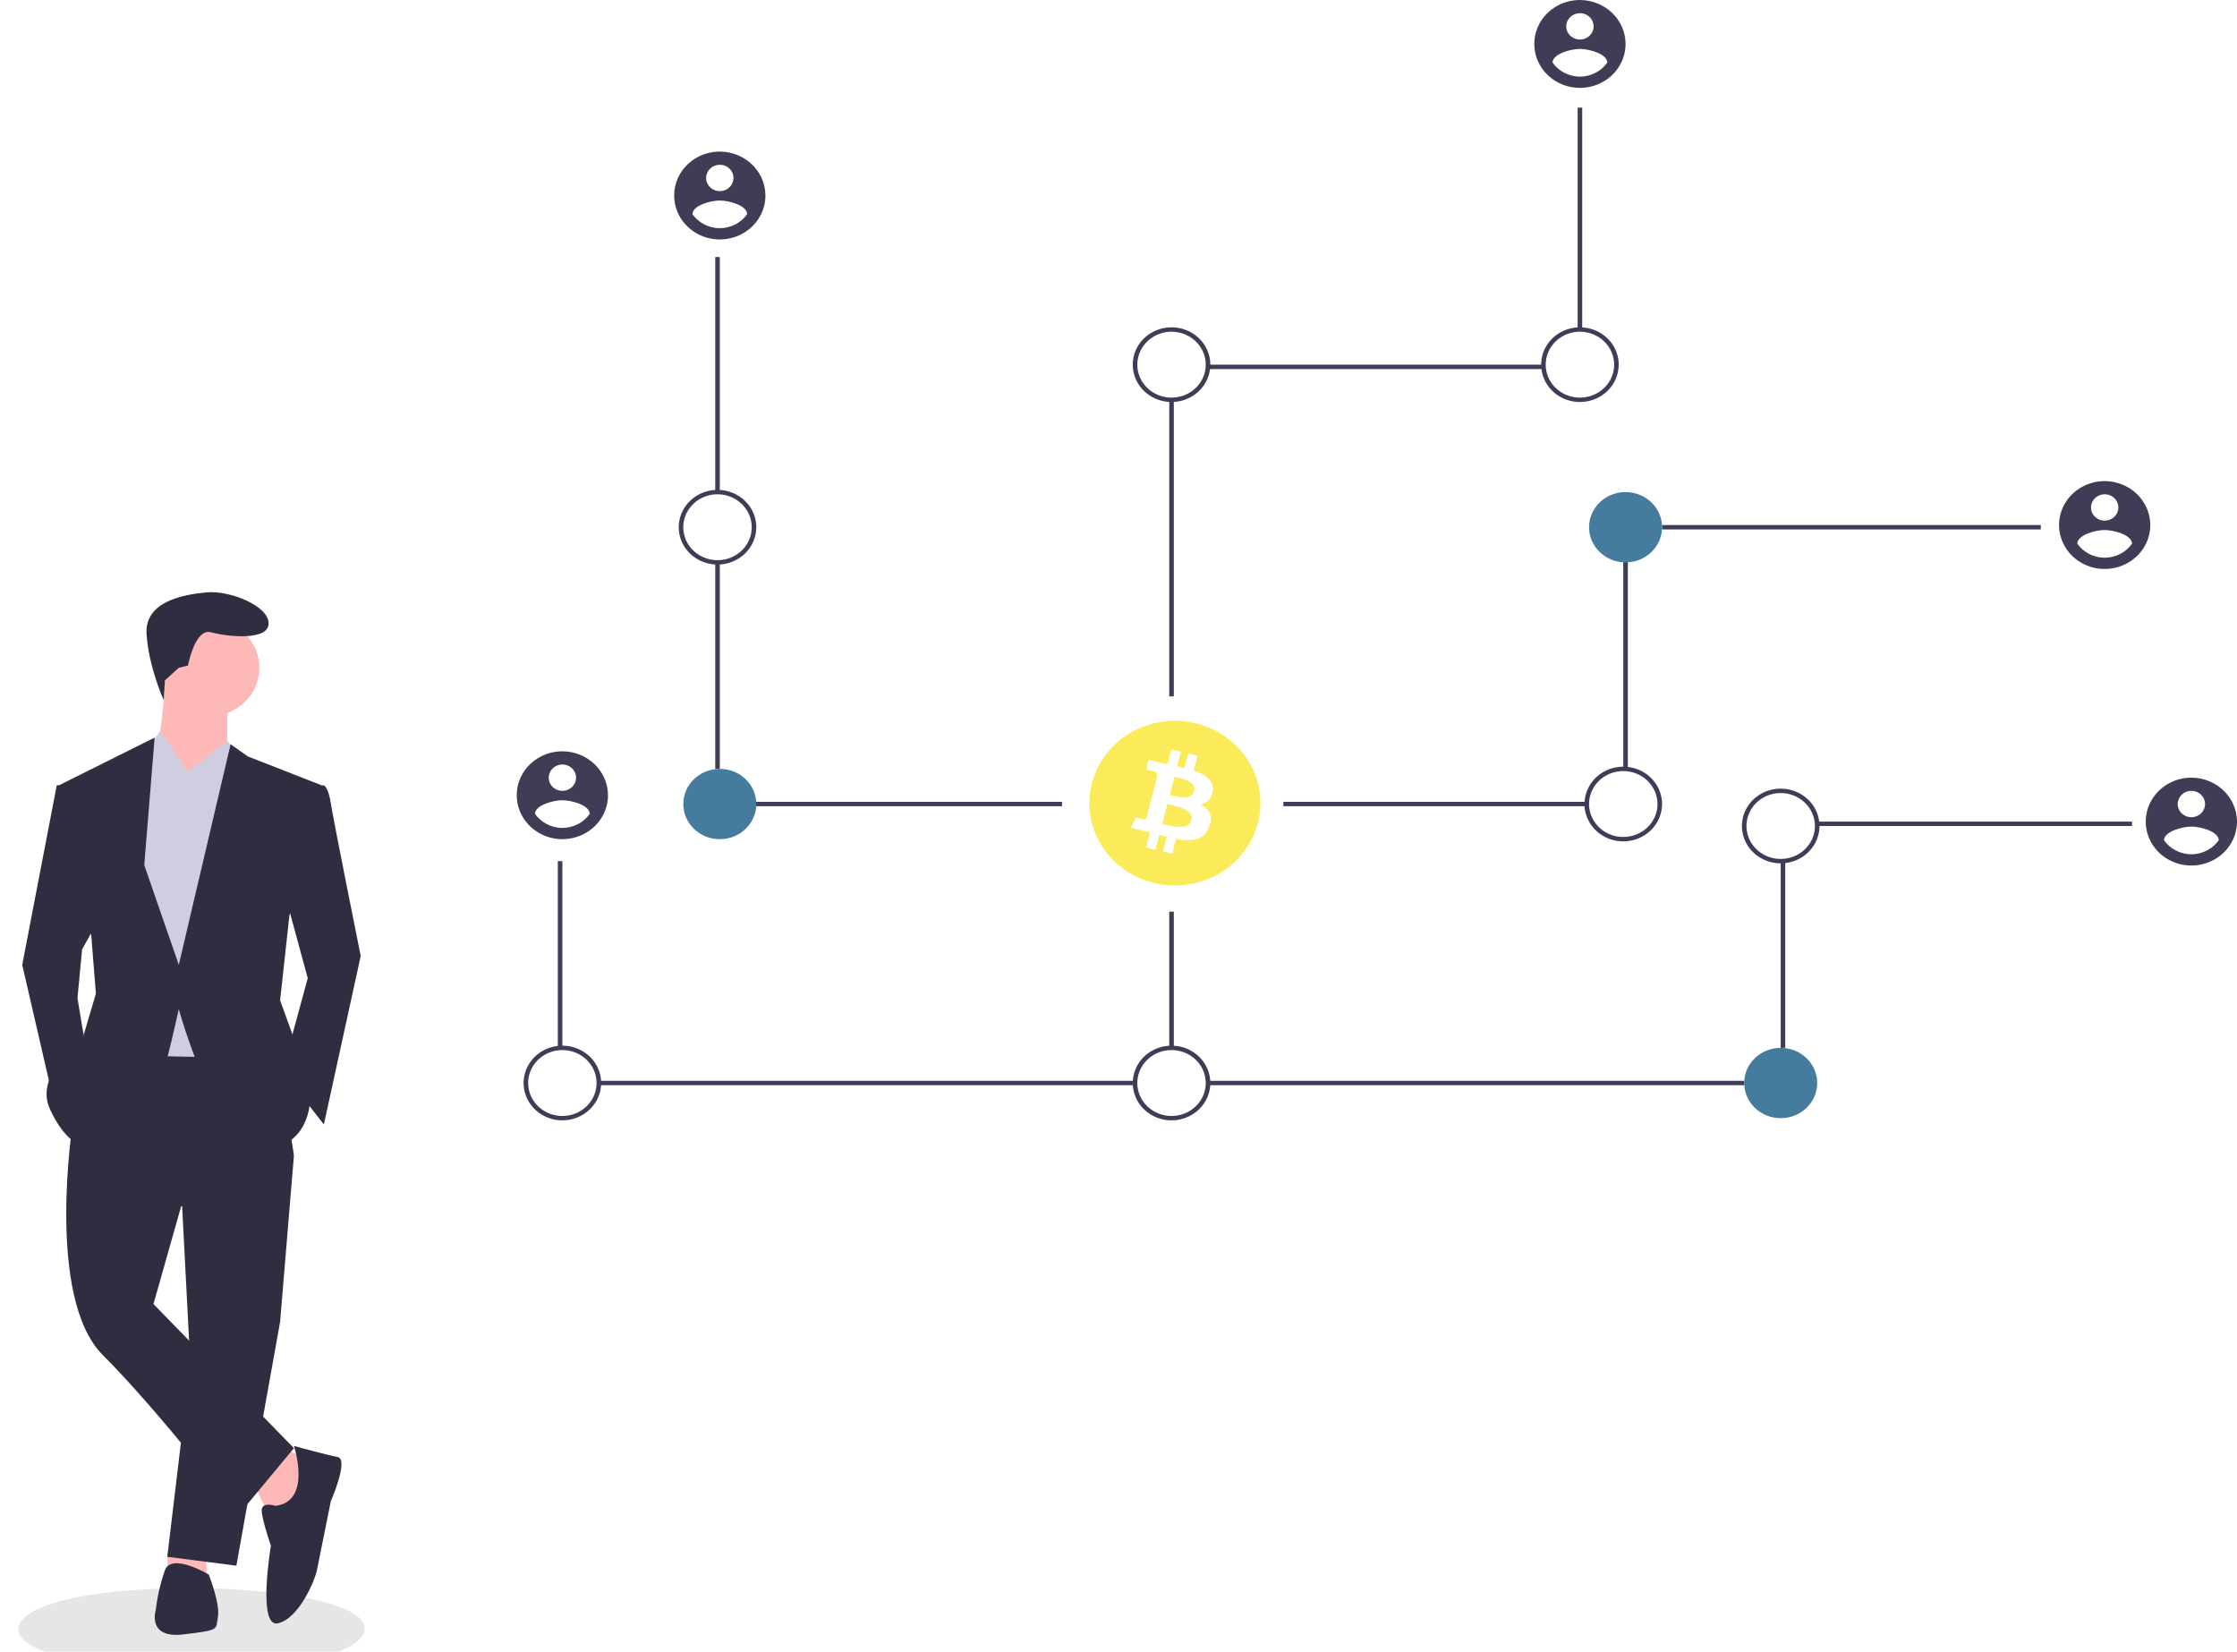 <svg width="619" height="457" viewBox="0 0 619 457" fill="none" xmlns="http://www.w3.org/2000/svg">
<g clip-path="url(#clip0_73_107)">
<path d="M199.176 71.112H197.913V136.147H199.176V71.112Z" fill="#3F3D56"/>
<path d="M199.176 155.505H197.913V212.729H199.176V155.505Z" fill="#3F3D56"/>
<path d="M293.873 221.846H196.019V223.061H293.873V221.846Z" fill="#3F3D56"/>
<path d="M155.615 238.256H154.353V289.919H155.615V238.256Z" fill="#3F3D56"/>
<path d="M314.075 299.036H165.716V300.252H314.075V299.036Z" fill="#3F3D56"/>
<path d="M437.813 29.782H436.55V91.17H437.813V29.782Z" fill="#3F3D56"/>
<path d="M427.081 100.894H334.256V102.11H427.081V100.894Z" fill="#3F3D56"/>
<path d="M324.808 110.619H323.545V192.672H324.808V110.619Z" fill="#3F3D56"/>
<path d="M198.545 156.204C196.422 156.204 194.347 155.598 192.582 154.462C190.817 153.327 189.442 151.713 188.629 149.825C187.817 147.937 187.604 145.86 188.019 143.855C188.433 141.851 189.455 140.01 190.956 138.565C192.457 137.12 194.369 136.136 196.451 135.737C198.533 135.338 200.691 135.543 202.652 136.325C204.613 137.107 206.289 138.431 207.468 140.131C208.648 141.83 209.277 143.828 209.277 145.871C209.274 148.611 208.142 151.237 206.13 153.174C204.118 155.111 201.39 156.201 198.545 156.204ZM198.545 136.754C196.672 136.754 194.841 137.289 193.284 138.291C191.726 139.292 190.513 140.716 189.796 142.382C189.079 144.048 188.892 145.881 189.257 147.65C189.622 149.418 190.524 151.043 191.849 152.318C193.173 153.593 194.86 154.461 196.697 154.813C198.534 155.165 200.438 154.984 202.169 154.294C203.899 153.604 205.378 152.436 206.419 150.936C207.459 149.437 208.014 147.674 208.014 145.871C208.012 143.454 207.013 141.137 205.238 139.427C203.462 137.718 201.055 136.757 198.545 136.754Z" fill="#3F3D56"/>
<path d="M155.615 309.977C153.493 309.977 151.418 309.371 149.653 308.235C147.888 307.1 146.512 305.486 145.7 303.598C144.888 301.71 144.675 299.633 145.089 297.628C145.503 295.624 146.525 293.783 148.026 292.338C149.527 290.893 151.44 289.909 153.522 289.51C155.603 289.111 157.761 289.316 159.722 290.098C161.683 290.88 163.36 292.204 164.539 293.904C165.718 295.603 166.348 297.6 166.348 299.644C166.344 302.383 165.213 305.01 163.201 306.947C161.189 308.884 158.461 309.974 155.615 309.977ZM155.615 290.527C153.742 290.527 151.911 291.062 150.354 292.064C148.797 293.065 147.583 294.489 146.866 296.155C146.15 297.821 145.962 299.654 146.328 301.423C146.693 303.191 147.595 304.816 148.919 306.091C150.244 307.366 151.931 308.234 153.768 308.586C155.605 308.938 157.509 308.757 159.239 308.067C160.97 307.377 162.449 306.208 163.489 304.709C164.53 303.21 165.085 301.447 165.085 299.644C165.082 297.227 164.084 294.91 162.308 293.2C160.533 291.491 158.126 290.53 155.615 290.527Z" fill="#3F3D56"/>
<path d="M199.176 232.179C204.755 232.179 209.277 227.825 209.277 222.454C209.277 217.083 204.755 212.729 199.176 212.729C193.597 212.729 189.075 217.083 189.075 222.454C189.075 227.825 193.597 232.179 199.176 232.179Z" fill="#457B9D"/>
<path d="M564.707 145.264H459.909V146.479H564.707V145.264Z" fill="#3F3D56"/>
<path d="M450.439 155.505H449.177V212.729H450.439V155.505Z" fill="#3F3D56"/>
<path d="M439.076 221.846H355.111V223.061H439.076V221.846Z" fill="#3F3D56"/>
<path d="M589.96 227.316H502.838V228.532H589.96V227.316Z" fill="#3F3D56"/>
<path d="M494 238.256H492.737V289.919H494V238.256Z" fill="#3F3D56"/>
<path d="M482.636 299.036H334.277V300.252H482.636V299.036Z" fill="#3F3D56"/>
<path d="M324.808 252.236H323.545V289.919H324.808V252.236Z" fill="#3F3D56"/>
<path d="M449.808 155.596C455.386 155.596 459.909 151.242 459.909 145.871C459.909 140.5 455.386 136.146 449.808 136.146C444.229 136.146 439.707 140.5 439.707 145.871C439.707 151.242 444.229 155.596 449.808 155.596Z" fill="#457B9D"/>
<path d="M437.182 111.227C435.059 111.227 432.984 110.621 431.219 109.485C429.454 108.35 428.079 106.736 427.266 104.848C426.454 102.96 426.241 100.883 426.656 98.878C427.07 96.874 428.092 95.033 429.593 93.588C431.094 92.143 433.006 91.159 435.088 90.76C437.17 90.361 439.328 90.566 441.289 91.348C443.25 92.13 444.926 93.454 446.105 95.154C447.285 96.853 447.914 98.85 447.914 100.894C447.911 103.634 446.779 106.26 444.767 108.197C442.755 110.134 440.027 111.224 437.182 111.227ZM437.182 91.777C435.309 91.777 433.478 92.312 431.921 93.314C430.363 94.315 429.15 95.739 428.433 97.405C427.716 99.071 427.528 100.904 427.894 102.673C428.259 104.441 429.161 106.066 430.486 107.341C431.81 108.616 433.497 109.484 435.334 109.836C437.171 110.188 439.075 110.007 440.806 109.317C442.536 108.627 444.015 107.458 445.055 105.959C446.096 104.46 446.651 102.697 446.651 100.894C446.649 98.477 445.65 96.16 443.875 94.45C442.099 92.741 439.692 91.78 437.182 91.777Z" fill="#3F3D56"/>
<path d="M324.176 111.227C322.054 111.227 319.979 110.621 318.214 109.485C316.449 108.35 315.073 106.736 314.261 104.848C313.449 102.96 313.236 100.883 313.65 98.878C314.064 96.874 315.086 95.033 316.587 93.588C318.088 92.143 320.001 91.159 322.082 90.76C324.164 90.361 326.322 90.566 328.283 91.348C330.244 92.13 331.921 93.454 333.1 95.154C334.279 96.853 334.909 98.85 334.909 100.894C334.905 103.634 333.774 106.26 331.762 108.197C329.75 110.134 327.022 111.224 324.176 111.227ZM324.176 91.777C322.303 91.777 320.472 92.312 318.915 93.314C317.358 94.315 316.144 95.739 315.427 97.405C314.711 99.071 314.523 100.904 314.888 102.673C315.254 104.441 316.156 106.066 317.48 107.341C318.805 108.616 320.492 109.484 322.329 109.836C324.166 110.188 326.07 110.007 327.8 109.317C329.531 108.627 331.01 107.458 332.05 105.959C333.091 104.46 333.646 102.697 333.646 100.894C333.643 98.477 332.645 96.16 330.869 94.45C329.094 92.741 326.687 91.78 324.176 91.777Z" fill="#3F3D56"/>
<path d="M492.737 238.864C490.615 238.864 488.54 238.258 486.775 237.123C485.01 235.988 483.634 234.374 482.822 232.486C482.01 230.598 481.797 228.52 482.211 226.516C482.625 224.512 483.647 222.671 485.148 221.226C486.649 219.781 488.562 218.796 490.644 218.398C492.725 217.999 494.883 218.204 496.844 218.986C498.805 219.768 500.482 221.092 501.661 222.791C502.84 224.491 503.47 226.488 503.47 228.532C503.466 231.271 502.335 233.898 500.323 235.835C498.311 237.772 495.583 238.861 492.737 238.864ZM492.737 219.415C490.864 219.415 489.033 219.95 487.476 220.951C485.919 221.953 484.705 223.377 483.988 225.043C483.272 226.709 483.084 228.542 483.45 230.31C483.815 232.079 484.717 233.703 486.041 234.978C487.366 236.254 489.053 237.122 490.89 237.474C492.727 237.825 494.631 237.645 496.361 236.955C498.092 236.265 499.571 235.096 500.611 233.597C501.652 232.098 502.207 230.335 502.207 228.532C502.204 226.115 501.206 223.797 499.43 222.088C497.655 220.379 495.248 219.418 492.737 219.415Z" fill="#3F3D56"/>
<path d="M492.737 309.369C498.316 309.369 502.838 305.015 502.838 299.644C502.838 294.273 498.316 289.919 492.737 289.919C487.158 289.919 482.636 294.273 482.636 299.644C482.636 305.015 487.158 309.369 492.737 309.369Z" fill="#457B9D"/>
<path d="M324.176 309.977C322.054 309.977 319.979 309.371 318.214 308.235C316.449 307.1 315.073 305.486 314.261 303.598C313.449 301.71 313.236 299.633 313.65 297.628C314.064 295.624 315.086 293.783 316.587 292.338C318.088 290.893 320.001 289.909 322.082 289.51C324.164 289.111 326.322 289.316 328.283 290.098C330.244 290.88 331.921 292.204 333.1 293.904C334.279 295.603 334.909 297.6 334.909 299.644C334.905 302.383 333.774 305.01 331.762 306.947C329.75 308.884 327.022 309.974 324.176 309.977ZM324.176 290.527C322.303 290.527 320.472 291.062 318.915 292.064C317.358 293.065 316.144 294.489 315.427 296.155C314.711 297.821 314.523 299.654 314.888 301.423C315.254 303.191 316.156 304.816 317.48 306.091C318.805 307.366 320.492 308.234 322.329 308.586C324.166 308.938 326.07 308.757 327.8 308.067C329.531 307.377 331.01 306.208 332.05 304.709C333.091 303.21 333.646 301.447 333.646 299.644C333.643 297.227 332.645 294.91 330.869 293.2C329.094 291.491 326.687 290.53 324.176 290.527Z" fill="#3F3D56"/>
<path d="M449.177 232.786C447.054 232.786 444.979 232.18 443.214 231.045C441.449 229.91 440.073 228.296 439.261 226.408C438.449 224.52 438.236 222.442 438.65 220.438C439.065 218.434 440.087 216.592 441.588 215.147C443.089 213.702 445.001 212.718 447.083 212.32C449.165 211.921 451.323 212.126 453.284 212.908C455.245 213.69 456.921 215.014 458.1 216.713C459.28 218.412 459.909 220.41 459.909 222.454C459.906 225.193 458.774 227.819 456.762 229.757C454.75 231.694 452.022 232.783 449.177 232.786ZM449.177 213.337C447.304 213.337 445.473 213.871 443.915 214.873C442.358 215.875 441.144 217.299 440.428 218.965C439.711 220.631 439.523 222.464 439.889 224.232C440.254 226.001 441.156 227.625 442.48 228.9C443.805 230.175 445.492 231.044 447.329 231.395C449.166 231.747 451.07 231.567 452.801 230.877C454.531 230.187 456.01 229.018 457.05 227.519C458.091 226.019 458.646 224.257 458.646 222.454C458.644 220.037 457.645 217.719 455.87 216.01C454.094 214.301 451.687 213.339 449.177 213.337Z" fill="#3F3D56"/>
<path d="M155.615 207.867C153.118 207.867 150.677 208.58 148.6 209.915C146.524 211.251 144.906 213.15 143.95 215.371C142.994 217.592 142.744 220.036 143.232 222.394C143.719 224.752 144.921 226.918 146.687 228.618C148.453 230.318 150.703 231.476 153.152 231.945C155.601 232.414 158.14 232.173 160.447 231.253C162.754 230.333 164.726 228.775 166.114 226.776C167.501 224.777 168.241 222.427 168.241 220.023C168.232 216.802 166.898 213.715 164.532 211.438C162.167 209.16 158.961 207.876 155.615 207.867ZM155.615 211.513C156.364 211.513 157.097 211.727 157.72 212.128C158.343 212.529 158.828 213.098 159.115 213.765C159.401 214.431 159.476 215.164 159.33 215.872C159.184 216.579 158.823 217.229 158.294 217.739C157.764 218.249 157.089 218.596 156.354 218.737C155.619 218.878 154.858 218.805 154.166 218.529C153.473 218.253 152.882 217.786 152.466 217.186C152.049 216.587 151.827 215.882 151.827 215.16C151.831 214.194 152.231 213.268 152.94 212.585C153.65 211.902 154.612 211.517 155.615 211.513ZM155.615 229.069C154.119 229.063 152.647 228.705 151.327 228.027C150.006 227.348 148.878 226.37 148.039 225.177C148.1 222.746 153.09 221.408 155.615 221.408C158.14 221.408 163.13 222.746 163.191 225.177C162.351 226.369 161.223 227.347 159.903 228.025C158.583 228.703 157.111 229.062 155.615 229.069Z" fill="#3F3D56"/>
<path d="M199.176 41.938C196.679 41.938 194.237 42.651 192.161 43.987C190.085 45.322 188.466 47.221 187.511 49.442C186.555 51.663 186.305 54.107 186.792 56.465C187.279 58.824 188.482 60.989 190.248 62.69C192.014 64.389 194.263 65.547 196.713 66.016C199.162 66.485 201.701 66.245 204.008 65.325C206.315 64.404 208.287 62.846 209.674 60.847C211.062 58.848 211.802 56.498 211.802 54.094C211.792 50.873 210.459 47.786 208.093 45.509C205.727 43.231 202.522 41.947 199.176 41.938ZM199.176 45.585C199.925 45.585 200.657 45.799 201.28 46.199C201.903 46.6 202.389 47.17 202.675 47.836C202.962 48.502 203.037 49.236 202.891 49.943C202.745 50.65 202.384 51.3 201.854 51.81C201.325 52.32 200.65 52.668 199.915 52.808C199.18 52.949 198.418 52.877 197.726 52.601C197.034 52.325 196.443 51.857 196.026 51.258C195.61 50.658 195.388 49.953 195.388 49.232C195.391 48.265 195.791 47.34 196.501 46.657C197.211 45.973 198.172 45.588 199.176 45.585ZM199.176 63.141C197.679 63.134 196.207 62.776 194.887 62.098C193.567 61.42 192.439 60.442 191.6 59.248C191.661 56.817 196.651 55.479 199.176 55.479C201.701 55.479 206.691 56.817 206.752 59.248C205.912 60.441 204.783 61.418 203.464 62.096C202.144 62.775 200.672 63.133 199.176 63.141Z" fill="#3F3D56"/>
<path d="M437.181 0C434.684 0 432.243 0.713 430.167 2.049C428.09 3.384 426.472 5.283 425.516 7.504C424.561 9.725 424.311 12.169 424.798 14.527C425.285 16.886 426.488 19.052 428.253 20.752C430.019 22.451 432.269 23.609 434.718 24.078C437.167 24.547 439.706 24.307 442.013 23.387C444.321 22.466 446.292 20.909 447.68 18.909C449.067 16.91 449.808 14.56 449.808 12.156C449.798 8.935 448.465 5.848 446.099 3.571C443.733 1.293 440.527 0.009 437.181 0ZM437.181 3.647C437.931 3.647 438.663 3.861 439.286 4.261C439.909 4.662 440.394 5.232 440.681 5.898C440.968 6.564 441.043 7.298 440.897 8.005C440.75 8.712 440.39 9.362 439.86 9.872C439.33 10.382 438.655 10.73 437.92 10.87C437.186 11.011 436.424 10.939 435.732 10.663C435.04 10.387 434.448 9.919 434.032 9.32C433.616 8.72 433.394 8.015 433.394 7.294C433.397 6.327 433.797 5.402 434.507 4.718C435.216 4.035 436.178 3.65 437.181 3.647ZM437.181 21.203C435.685 21.196 434.213 20.838 432.893 20.16C431.573 19.482 430.444 18.504 429.606 17.311C429.666 14.879 434.656 13.541 437.181 13.541C439.707 13.541 444.697 14.879 444.757 17.311C443.918 18.503 442.789 19.48 441.469 20.158C440.149 20.837 438.678 21.195 437.181 21.203Z" fill="#3F3D56"/>
<path d="M582.384 133.107C579.887 133.107 577.445 133.82 575.369 135.156C573.293 136.492 571.674 138.39 570.719 140.611C569.763 142.833 569.513 145.277 570 147.635C570.487 149.993 571.69 152.159 573.456 153.859C575.221 155.559 577.471 156.717 579.92 157.186C582.37 157.655 584.909 157.414 587.216 156.494C589.523 155.574 591.495 154.016 592.882 152.017C594.27 150.018 595.01 147.668 595.01 145.263C595 142.042 593.667 138.956 591.301 136.678C588.935 134.401 585.729 133.117 582.384 133.107ZM582.384 136.754C583.133 136.754 583.865 136.968 584.488 137.369C585.111 137.77 585.597 138.339 585.883 139.005C586.17 139.672 586.245 140.405 586.099 141.112C585.953 141.82 585.592 142.47 585.062 142.98C584.532 143.49 583.858 143.837 583.123 143.978C582.388 144.118 581.626 144.046 580.934 143.77C580.242 143.494 579.65 143.027 579.234 142.427C578.818 141.827 578.596 141.122 578.596 140.401C578.599 139.435 578.999 138.509 579.709 137.826C580.419 137.143 581.38 136.757 582.384 136.754ZM582.384 154.31C580.887 154.304 579.415 153.946 578.095 153.267C576.775 152.589 575.647 151.611 574.808 150.418C574.869 147.987 579.859 146.648 582.384 146.648C584.909 146.648 589.899 147.987 589.96 150.418C589.12 151.61 587.991 152.588 586.671 153.266C585.352 153.944 583.88 154.302 582.384 154.31Z" fill="#3F3D56"/>
<path d="M606.374 215.16C603.877 215.16 601.435 215.873 599.359 217.209C597.283 218.545 595.664 220.443 594.709 222.664C593.753 224.885 593.503 227.33 593.99 229.688C594.477 232.046 595.68 234.212 597.446 235.912C599.211 237.612 601.461 238.769 603.91 239.239C606.36 239.708 608.899 239.467 611.206 238.547C613.513 237.627 615.485 236.069 616.872 234.07C618.26 232.071 619 229.72 619 227.316C618.99 224.095 617.657 221.009 615.291 218.731C612.925 216.453 609.719 215.17 606.374 215.16ZM606.374 218.807C607.123 218.807 607.855 219.021 608.478 219.422C609.101 219.822 609.587 220.392 609.873 221.058C610.16 221.725 610.235 222.458 610.089 223.165C609.943 223.873 609.582 224.522 609.052 225.032C608.522 225.542 607.848 225.89 607.113 226.03C606.378 226.171 605.616 226.099 604.924 225.823C604.232 225.547 603.64 225.079 603.224 224.48C602.808 223.88 602.586 223.175 602.586 222.454C602.589 221.488 602.989 220.562 603.699 219.879C604.409 219.195 605.37 218.81 606.374 218.807ZM606.374 236.363C604.877 236.356 603.405 235.998 602.085 235.32C600.765 234.642 599.637 233.664 598.798 232.471C598.859 230.04 603.849 228.701 606.374 228.701C608.899 228.701 613.889 230.04 613.95 232.471C613.11 233.663 611.981 234.64 610.661 235.318C609.341 235.997 607.87 236.355 606.374 236.363Z" fill="#3F3D56"/>
<path d="M324.983 214.958L323.689 219.951C325.156 220.303 329.676 221.738 330.408 218.912C331.172 215.966 326.449 215.309 324.983 214.958Z" fill="#FBEB5B"/>
<path d="M323.037 222.471L321.61 227.976C323.371 228.397 328.802 230.076 329.605 226.97C330.444 223.732 324.798 222.894 323.037 222.471Z" fill="#FBEB5B"/>
<path d="M330.83 200.094C326.288 199.004 321.512 199.234 317.106 200.757C312.7 202.28 308.862 205.027 306.077 208.65C303.292 212.273 301.686 216.609 301.461 221.111C301.237 225.613 302.404 230.078 304.815 233.941C307.225 237.804 310.772 240.893 315.006 242.815C319.24 244.738 323.971 245.409 328.601 244.743C333.231 244.077 337.552 242.104 341.018 239.074C344.483 236.044 346.937 232.092 348.07 227.719C348.823 224.815 348.974 221.797 348.515 218.837C348.056 215.877 346.995 213.033 345.394 210.468C343.793 207.903 341.683 205.666 339.184 203.886C336.685 202.106 333.846 200.818 330.83 200.094ZM335.541 218.958C335.199 221.178 333.922 222.254 332.224 222.63C334.554 223.797 335.74 225.589 334.61 228.695C333.209 232.552 329.877 232.877 325.449 232.07L324.374 236.218L321.776 235.595L322.836 231.502C322.145 231.337 321.455 231.165 320.766 230.986L319.702 235.097L317.107 234.473L318.182 230.318C317.576 230.169 316.96 230.01 316.331 229.858L312.951 229.046L314.24 226.184C314.24 226.184 316.154 226.675 316.128 226.638C316.247 226.675 316.372 226.689 316.496 226.679C316.62 226.668 316.741 226.635 316.852 226.58C316.962 226.524 317.06 226.449 317.14 226.357C317.221 226.265 317.281 226.158 317.318 226.044L319.017 219.488C319.112 219.51 319.205 219.532 319.291 219.553C319.203 219.52 319.113 219.492 319.021 219.47L320.233 214.789C320.269 214.443 320.162 214.096 319.936 213.824C319.71 213.553 319.382 213.377 319.023 213.335C319.064 213.309 317.136 212.884 317.136 212.884L317.828 210.213L321.41 211.074L321.407 211.087C321.946 211.215 322.501 211.338 323.066 211.462L324.131 207.355L326.727 207.978L325.684 212.004C326.381 212.158 327.082 212.312 327.765 212.475L328.801 208.475L331.398 209.098L330.335 213.207C333.614 214.295 336.012 215.925 335.541 218.958Z" fill="#FBEB5B"/>
<g filter="url(#filter0_d_73_107)">
<path d="M95.96 445.694C94.163 461.422 -0.143 460.101 0 445.693C1.796 429.967 96.103 431.287 95.96 445.694Z" fill="#E6E6E6"/>
<path d="M65.501 406.103L69.325 414.078L76.333 413.464L80.793 399.356L73.784 395.675L65.501 406.103Z" fill="#FFB8B8"/>
<path d="M41.441 424.469L41.29 430.026L52.121 430.64V423.893L41.441 424.469Z" fill="#FFB8B8"/>
<path d="M45.112 323.292L47.661 372.365L41.29 425.732L60.404 428.186L72.51 360.711L76.333 314.704L45.112 323.292Z" fill="#2F2E41"/>
<path d="M15.167 305.503C15.167 305.503 7.521 353.963 23.45 369.912C39.378 385.861 61.041 414.078 61.041 414.078L76.333 395.675L37.467 355.803L45.113 328.813L76.333 314.704L71.236 280.966L25.361 280.353L15.167 305.503Z" fill="#2F2E41"/>
<path d="M52.758 193.248C60.5 193.248 66.776 187.206 66.776 179.753C66.776 172.3 60.5 166.258 52.758 166.258C45.017 166.258 38.741 172.3 38.741 179.753C38.741 187.206 45.017 193.248 52.758 193.248Z" fill="#FFB8B8"/>
<path d="M40.653 182.82C40.653 182.82 40.016 201.836 36.83 204.289C33.644 206.743 48.298 217.171 48.298 217.171L57.856 202.449V188.954L40.653 182.82Z" fill="#FFB8B8"/>
<path d="M47.024 208.583L39.289 197.338L34.918 203.063L28.547 220.238L33.644 287.1L63.59 287.714L67.413 211.037L57.855 199.996L47.024 208.583Z" fill="#D0CDE1"/>
<path d="M79.519 212.877L84.616 212.264C84.616 212.264 85.89 212.877 86.528 217.171C87.165 221.465 94.811 259.497 94.811 259.497L84.616 306.116L73.147 291.394L80.156 265.631L73.147 239.867L79.519 212.877Z" fill="#2F2E41"/>
<path d="M14.53 212.264H10.706L1.15 261.95L10.069 300.596L18.989 286.487L16.441 271.152L17.715 257.657L22.175 249.682L14.53 212.264Z" fill="#2F2E41"/>
<path d="M71.236 411.624C71.236 411.624 67.413 410.397 67.413 412.851C67.413 415.304 69.962 422.665 69.962 422.665C69.962 422.665 66.139 445.362 71.873 444.135C77.607 442.908 82.067 432.48 82.705 429.413C83.342 426.346 86.528 410.397 86.528 410.397C86.528 410.397 91.625 398.742 88.439 398.129C85.253 397.515 76.333 395.062 76.333 395.062C76.333 395.062 81.43 410.397 71.236 411.624Z" fill="#2F2E41"/>
<path d="M52.758 430.64C52.758 430.64 42.564 424.506 40.653 429.413C39.385 432.992 38.53 436.695 38.104 440.455C38.104 440.455 35.555 448.429 45.75 447.202C55.944 445.975 54.67 445.975 55.307 442.295C55.944 438.614 52.758 430.64 52.758 430.64Z" fill="#2F2E41"/>
<path d="M44.476 179.753L47.024 179.139C47.024 179.139 48.936 168.711 53.396 169.938C57.856 171.165 69.325 172.392 69.325 167.484C69.325 162.577 58.493 158.283 52.121 158.896C45.75 159.51 34.918 161.35 35.556 170.551C36.193 179.753 40.304 188.703 40.304 188.703L40.636 183.248L44.476 179.753Z" fill="#2F2E41"/>
<path d="M57.856 215.944L47.024 208.583L57.856 199.996L61.616 204.34L57.856 215.944Z" fill="#D0CDE1"/>
<path d="M37.467 215.331L47.024 208.583L39.378 197.542L34.918 203.063L37.467 215.331Z" fill="#D0CDE1"/>
<path d="M83.979 212.264L63.59 204.289L58.812 200.915L44.476 261.95L34.918 234.347L37.785 199.075L11.344 212.264L20.264 253.976L21.538 269.925L17.715 282.807C17.715 282.807 4.335 292.008 8.795 301.822C13.255 311.637 18.352 312.251 18.352 312.251C18.352 312.251 40.016 292.621 41.29 287.714C42.564 282.806 44.476 274.219 44.476 274.219C44.476 274.219 55.307 313.477 68.05 312.864C80.793 312.25 80.793 299.369 80.793 299.369L77.607 285.874L72.51 271.765L75.059 248.455L83.979 212.264Z" fill="#2F2E41"/>
</g>
</g>
<defs>
<filter id="filter0_d_73_107" x="0" y="158.838" width="104.96" height="307.162" filterUnits="userSpaceOnUse" color-interpolation-filters="sRGB">
<feFlood flood-opacity="0" result="BackgroundImageFix"/>
<feColorMatrix in="SourceAlpha" type="matrix" values="0 0 0 0 0 0 0 0 0 0 0 0 0 0 0 0 0 0 127 0" result="hardAlpha"/>
<feOffset dx="5" dy="5"/>
<feGaussianBlur stdDeviation="2"/>
<feComposite in2="hardAlpha" operator="out"/>
<feColorMatrix type="matrix" values="0 0 0 0 0 0 0 0 0 0 0 0 0 0 0 0 0 0 0.25 0"/>
<feBlend mode="normal" in2="BackgroundImageFix" result="effect1_dropShadow_73_107"/>
<feBlend mode="normal" in="SourceGraphic" in2="effect1_dropShadow_73_107" result="shape"/>
</filter>
<clipPath id="clip0_73_107">
<rect width="619" height="457" fill="white"/>
</clipPath>
</defs>
</svg>
